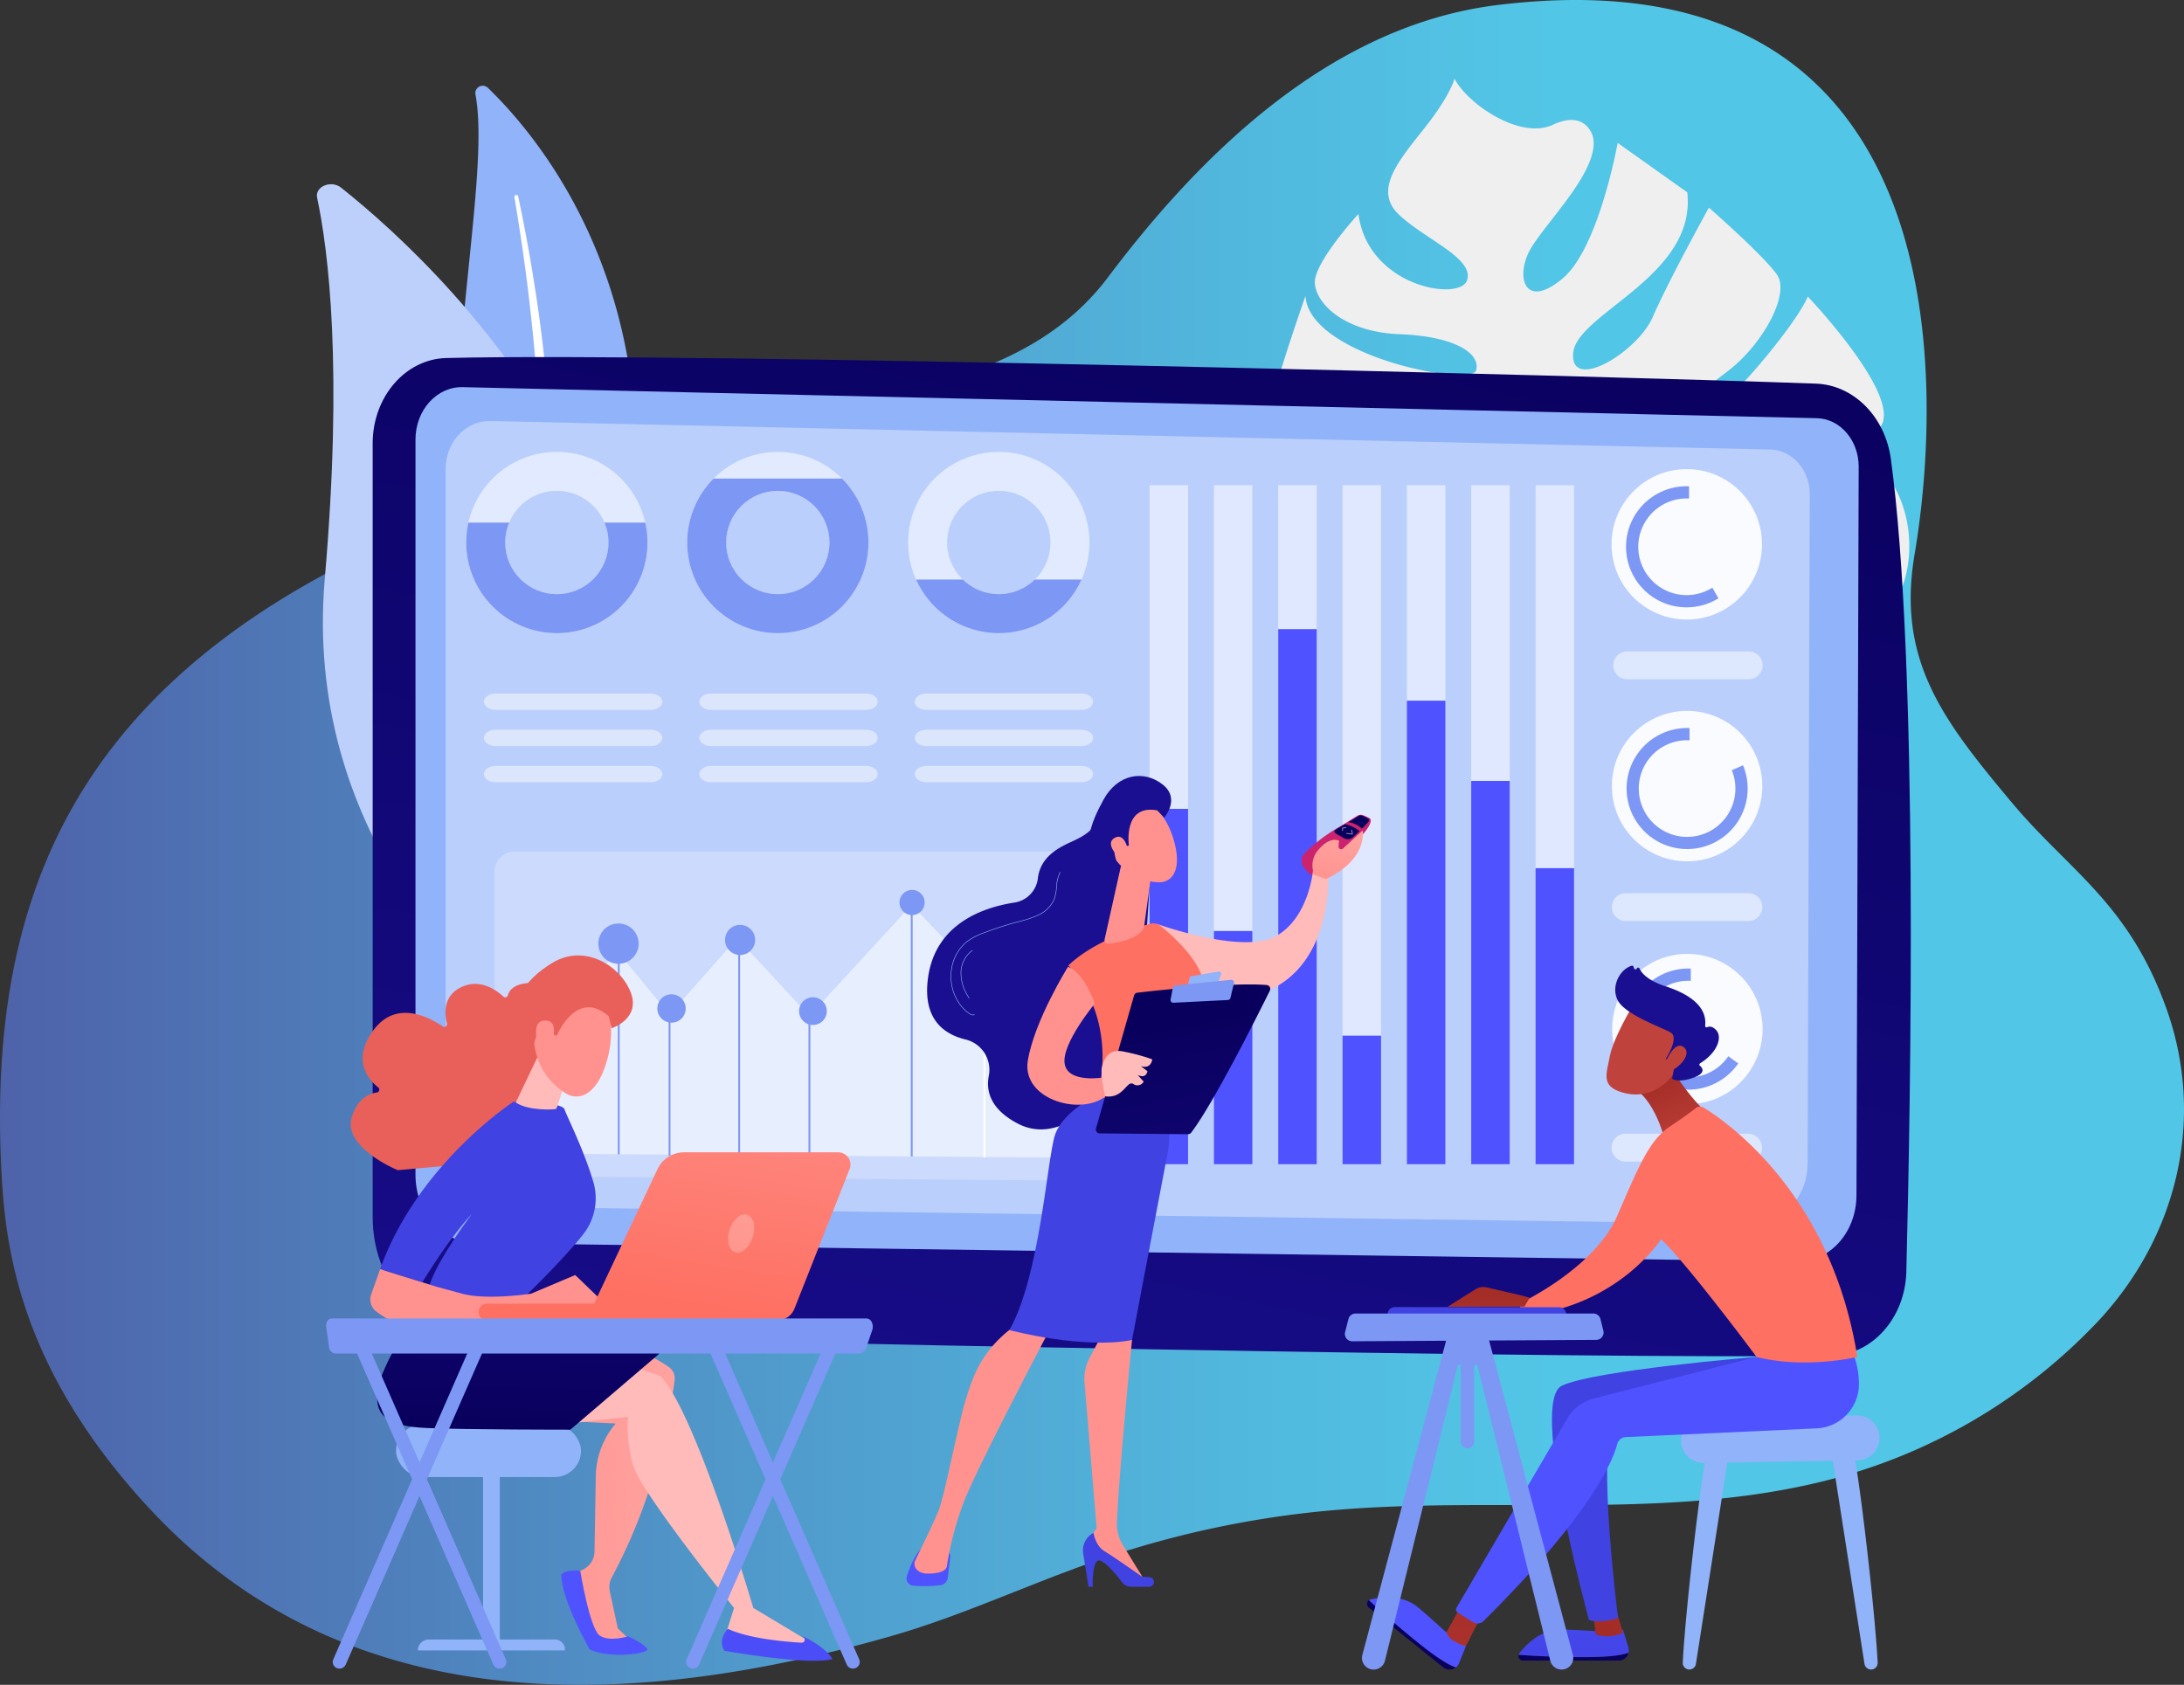 <svg xmlns="http://www.w3.org/2000/svg" xmlns:xlink="http://www.w3.org/1999/xlink" width="689.204" height="531.742" viewBox="0 0 689.204 531.742">
  <rect x="0" y="0" width="689.204" height="531.742" fill="#333333" stroke="none"/>
  <defs>
    <linearGradient id="linear-gradient" y1="0.5" x2="1" y2="0.5" gradientUnits="objectBoundingBox">
      <stop offset="0" stop-color="#4e62aa"/>
      <stop offset="0.006" stop-color="#4e63aa"/>
      <stop offset="0.331" stop-color="#5098ca"/>
      <stop offset="0.574" stop-color="#51b9de"/>
      <stop offset="0.707" stop-color="#52c6e6"/>
    </linearGradient>
    <linearGradient id="linear-gradient-2" x1="0.698" y1="-0.129" x2="0.24" y2="1.314" gradientUnits="objectBoundingBox">
      <stop offset="0" stop-color="#09005d"/>
      <stop offset="1" stop-color="#1a0f91"/>
    </linearGradient>
    <linearGradient id="linear-gradient-3" x1="27.931" y1="-3.606" x2="20.368" y2="-2.474" gradientUnits="objectBoundingBox">
      <stop offset="0" stop-color="#4042e2"/>
      <stop offset="1" stop-color="#4f52ff"/>
    </linearGradient>
    <linearGradient id="linear-gradient-4" x1="28.11" y1="-5.796" x2="20.547" y2="-4.072" xlink:href="#linear-gradient-3"/>
    <linearGradient id="linear-gradient-5" x1="25.674" y1="-2.002" x2="18.111" y2="-1.251" xlink:href="#linear-gradient-3"/>
    <linearGradient id="linear-gradient-6" x1="27.607" y1="-10.716" x2="20.044" y2="-7.587" xlink:href="#linear-gradient-3"/>
    <linearGradient id="linear-gradient-7" x1="24.966" y1="-2.307" x2="17.403" y2="-1.439" xlink:href="#linear-gradient-3"/>
    <linearGradient id="linear-gradient-8" x1="24.887" y1="-2.884" x2="17.324" y2="-1.835" xlink:href="#linear-gradient-3"/>
    <linearGradient id="linear-gradient-9" x1="24.851" y1="-3.875" x2="17.287" y2="-2.516" xlink:href="#linear-gradient-3"/>
    <clipPath id="clip-path">
      <path id="Path_2141" data-name="Path 2141" d="M743.871,1111.943a28.606,28.606,0,1,0,28.606,28.606A28.606,28.606,0,0,0,743.871,1111.943Zm0,44.9a16.3,16.3,0,1,1,16.3-16.3A16.3,16.3,0,0,1,743.871,1156.846Z" transform="translate(-715.265 -1111.943)" fill="#fff" opacity="0.57"/>
    </clipPath>
    <clipPath id="clip-path-2">
      <path id="Path_2143" data-name="Path 2143" d="M1132.74,1111.943a28.606,28.606,0,1,0,28.606,28.606A28.605,28.605,0,0,0,1132.74,1111.943Zm0,44.9a16.3,16.3,0,1,1,16.3-16.3A16.3,16.3,0,0,1,1132.74,1156.846Z" transform="translate(-1104.134 -1111.943)" fill="#fff" opacity="0.57"/>
    </clipPath>
    <clipPath id="clip-path-3">
      <path id="Path_2145" data-name="Path 2145" d="M1521.609,1111.943a28.606,28.606,0,1,0,28.606,28.606A28.606,28.606,0,0,0,1521.609,1111.943Zm0,44.9a16.3,16.3,0,1,1,16.3-16.3A16.3,16.3,0,0,1,1521.609,1156.846Z" transform="translate(-1493.003 -1111.943)" fill="#fff" opacity="0.57"/>
    </clipPath>
    <linearGradient id="linear-gradient-10" x1="0.918" y1="-0.764" x2="-1.18" y2="5.578" gradientUnits="objectBoundingBox">
      <stop offset="0" stop-color="#cb236d"/>
      <stop offset="1" stop-color="#4c246d"/>
    </linearGradient>
    <linearGradient id="linear-gradient-11" x1="-52.119" y1="1.742" x2="-52.385" y2="2.343" xlink:href="#linear-gradient-10"/>
    <linearGradient id="linear-gradient-12" x1="-201.872" y1="11.587" x2="-202.689" y2="9.93" xlink:href="#linear-gradient-10"/>
    <linearGradient id="linear-gradient-13" x1="-281928.906" y1="153298.953" x2="-281929.094" y2="153306.844" gradientUnits="objectBoundingBox">
      <stop offset="0.004" stop-color="#e38ddd"/>
      <stop offset="1" stop-color="#9571f6"/>
    </linearGradient>
    <linearGradient id="linear-gradient-14" x1="-177.349" y1="7.302" x2="-177.621" y2="8.176" xlink:href="#linear-gradient-2"/>
    <linearGradient id="linear-gradient-15" x1="-201.689" y1="8.404" x2="-201.891" y2="9.053" xlink:href="#linear-gradient-2"/>
    <linearGradient id="linear-gradient-16" x1="-185.471" y1="7.689" x2="-185.704" y2="8.435" xlink:href="#linear-gradient-2"/>
    <linearGradient id="linear-gradient-17" x1="-5.143" y1="-0.153" x2="-5.331" y2="0.692" gradientUnits="objectBoundingBox">
      <stop offset="0" stop-color="#febbba"/>
      <stop offset="1" stop-color="#ff928e"/>
    </linearGradient>
    <linearGradient id="linear-gradient-18" x1="5.467" y1="-0.195" x2="4.693" y2="2.435" xlink:href="#linear-gradient-17"/>
    <linearGradient id="linear-gradient-19" x1="-2.879" y1="-0.054" x2="-2.016" y2="0.82" xlink:href="#linear-gradient-2"/>
    <linearGradient id="linear-gradient-20" x1="-8.775" y1="-0.347" x2="-9.31" y2="-3.199" gradientUnits="objectBoundingBox">
      <stop offset="0" stop-color="#4f52ff"/>
      <stop offset="1" stop-color="#4042e2"/>
    </linearGradient>
    <linearGradient id="linear-gradient-21" x1="-49.998" y1="1.602" x2="-48.963" y2="-1.187" xlink:href="#linear-gradient-17"/>
    <linearGradient id="linear-gradient-22" x1="-10.575" y1="0.21" x2="-10.103" y2="2.138" xlink:href="#linear-gradient-20"/>
    <linearGradient id="linear-gradient-23" x1="-20.21" y1="1.698" x2="-19.747" y2="-1.193" xlink:href="#linear-gradient-17"/>
    <linearGradient id="linear-gradient-24" x1="-9.131" y1="-28.073" x2="-9.696" y2="-26.856" gradientUnits="objectBoundingBox">
      <stop offset="0" stop-color="#ff928e"/>
      <stop offset="1" stop-color="#fe7062"/>
    </linearGradient>
    <linearGradient id="linear-gradient-25" x1="4.941" y1="-2.279" x2="3.527" y2="-1.369" xlink:href="#linear-gradient-20"/>
    <linearGradient id="linear-gradient-26" x1="-66.054" y1="1.857" x2="-65.799" y2="0.807" xlink:href="#linear-gradient-17"/>
    <linearGradient id="linear-gradient-27" x1="-46.82" y1="-2.806" x2="-45.287" y2="-5.06" xlink:href="#linear-gradient-17"/>
    <linearGradient id="linear-gradient-28" x1="-9.643" y1="-0.02" x2="-7.171" y2="3.003" xlink:href="#linear-gradient-2"/>
    <linearGradient id="linear-gradient-29" x1="-176.021" y1="-9.691" x2="-170.229" y2="-16.832" xlink:href="#linear-gradient-17"/>
    <linearGradient id="linear-gradient-30" x1="-8.372" y1="0.5" x2="-7.372" y2="0.5" xlink:href="#linear-gradient-17"/>
    <linearGradient id="linear-gradient-31" x1="1.867" y1="-0.062" x2="2.38" y2="2.428" xlink:href="#linear-gradient-2"/>
    <linearGradient id="linear-gradient-32" x1="5.098" y1="0.5" x2="6.098" y2="0.5" xlink:href="#linear-gradient-17"/>
    <linearGradient id="linear-gradient-33" x1="-31.288" y1="-497.624" x2="-30.603" y2="-536.607" xlink:href="#linear-gradient-2"/>
    <linearGradient id="linear-gradient-34" x1="-39.723" y1="-6.693" x2="-39.996" y2="0.843" xlink:href="#linear-gradient-20"/>
    <linearGradient id="linear-gradient-35" x1="-0.076" y1="0.929" x2="9.617" y2="-5.995" gradientUnits="objectBoundingBox">
      <stop offset="0" stop-color="#a22b25"/>
      <stop offset="1" stop-color="#c0423c"/>
    </linearGradient>
    <linearGradient id="linear-gradient-36" x1="-35.375" y1="-55.571" x2="-34.527" y2="-60.024" xlink:href="#linear-gradient-2"/>
    <linearGradient id="linear-gradient-37" x1="-42.044" y1="-1.867" x2="-42.354" y2="1.1" xlink:href="#linear-gradient-20"/>
    <linearGradient id="linear-gradient-38" x1="3.018" y1="1.939" x2="2.422" y2="1.596" xlink:href="#linear-gradient-20"/>
    <linearGradient id="linear-gradient-39" x1="0.315" y1="-1.265" x2="1.106" y2="6.067" xlink:href="#linear-gradient-35"/>
    <linearGradient id="linear-gradient-40" x1="-10.958" y1="0.435" x2="-11.6" y2="1.53" xlink:href="#linear-gradient-20"/>
    <linearGradient id="linear-gradient-41" x1="0.349" y1="0.157" x2="0.783" y2="1.217" xlink:href="#linear-gradient-35"/>
    <linearGradient id="linear-gradient-42" x1="-7.073" y1="-23.256" x2="-7.299" y2="-22.387" xlink:href="#linear-gradient-24"/>
    <linearGradient id="linear-gradient-43" x1="10.546" y1="-16.642" x2="7.727" y2="-11.833" xlink:href="#linear-gradient-24"/>
    <linearGradient id="linear-gradient-44" x1="0.559" y1="-0.637" x2="0.155" y2="8.98" xlink:href="#linear-gradient-35"/>
    <linearGradient id="linear-gradient-45" x1="-26.77" y1="-41.141" x2="-27.415" y2="-39.358" xlink:href="#linear-gradient-35"/>
    <linearGradient id="linear-gradient-46" x1="-33.934" y1="-1.637" x2="-33.165" y2="-0.744" xlink:href="#linear-gradient-2"/>
    <linearGradient id="linear-gradient-47" x1="-114.148" y1="-144.991" x2="-116.802" y2="-138.791" xlink:href="#linear-gradient-35"/>
    <linearGradient id="linear-gradient-48" x1="67.704" y1="-882.961" x2="66.475" y2="-868.629" xlink:href="#linear-gradient-20"/>
    <linearGradient id="linear-gradient-49" x1="3.5" y1="0.082" x2="-0.552" y2="0.661" xlink:href="#linear-gradient-17"/>
    <linearGradient id="linear-gradient-50" x1="-30.753" y1="0.006" x2="-30.957" y2="3.202" xlink:href="#linear-gradient-20"/>
    <linearGradient id="linear-gradient-51" x1="0.868" y1="0.219" x2="1.567" y2="-0.412" xlink:href="#linear-gradient-17"/>
    <linearGradient id="linear-gradient-52" x1="0.479" y1="0.995" x2="0.637" y2="-2.479" xlink:href="#linear-gradient-2"/>
    <linearGradient id="linear-gradient-53" x1="-26.947" y1="-2.158" x2="-27.106" y2="6.275" xlink:href="#linear-gradient-20"/>
    <linearGradient id="linear-gradient-54" x1="-10.783" y1="0.352" x2="-9.629" y2="1.517" gradientUnits="objectBoundingBox">
      <stop offset="0" stop-color="#e1473d"/>
      <stop offset="1" stop-color="#e9605a"/>
    </linearGradient>
    <linearGradient id="linear-gradient-55" x1="-1.493" y1="-28.68" x2="-1.848" y2="-27.574" xlink:href="#linear-gradient-20"/>
    <linearGradient id="linear-gradient-56" x1="-46.294" y1="1.885" x2="-46.524" y2="0.326" xlink:href="#linear-gradient-17"/>
    <linearGradient id="linear-gradient-57" x1="-36.382" y1="-11.402" x2="-34.949" y2="-10.668" xlink:href="#linear-gradient-17"/>
    <linearGradient id="linear-gradient-58" x1="-21.747" y1="0.056" x2="-19.691" y2="2.414" xlink:href="#linear-gradient-54"/>
    <linearGradient id="linear-gradient-59" x1="-157.35" y1="-37.44" x2="-151.16" y2="-35.091" xlink:href="#linear-gradient-17"/>
    <linearGradient id="linear-gradient-60" x1="-9.776" y1="0.5" x2="-8.776" y2="0.5" xlink:href="#linear-gradient-17"/>
    <linearGradient id="linear-gradient-61" x1="-2.945" y1="-314.736" x2="-3.477" y2="-298.051" xlink:href="#linear-gradient-24"/>
    <linearGradient id="linear-gradient-62" x1="0.816" y1="-0.752" x2="0.41" y2="0.914" xlink:href="#linear-gradient-24"/>
  </defs>
  <g id="Group_1564" data-name="Group 1564" transform="translate(-538 -361)">
    <path id="Path_1854" data-name="Path 1854" d="M1258.157,542.054c-11.925-33.246-30.7-43.363-48.564-64.688-21.814-26.045-36.528-44.978-30.864-78.478,9.255-54.741,13.217-191.264-131.7-173.418-51.943,6.4-92.989,46.2-122.851,85.935-25.409,33.81-71.115,36.791-107.9,44.673-45.2,9.685-91.247,24.315-133.068,45.749C597.072,445.973,571.347,509.437,574.86,590.635c1.061,24.531,4.533,63.173,45.973,108.388,55.933,61.029,137.21,69.2,235.035,41.174,22.393-6.416,43.559-16.478,65.586-24.053a309.5,309.5,0,0,1,70.782-15.369c56.185-5.432,114.426,4.393,168.323-12.382a177.6,177.6,0,0,0,75.284-46.69C1261.587,614.739,1270.744,577.145,1258.157,542.054Z" transform="translate(-36.55 137.126)" fill="url(#linear-gradient)"/>
    <g id="Group_1672" data-name="Group 1672" transform="translate(185.503 -69.186)">
      <g id="Group_1624" data-name="Group 1624" transform="translate(750.189 455)">
        <path id="Path_2132" data-name="Path 2132" d="M2211.373,541.609c1.045-12.542,39-24.189,36-50.73l-21.965-15.586s-5.915,33.141-17.341,42.752-14.69.522-10.944-7.766,23.069-26.071,20.472-36.988c0,0-2.121-8.631-12.582-3.743s-27.061-6.685-31.1-14.548c0,0-1.161,5.058-9.176,15.255s-16.812,19.888-8.2,27.823,23.48,13.589,21.38,20.489-31.308,2.256-34.315-20.854c0,0-13.984,15.247-13.752,21.7s9.143,15.577,26.843,16.251,25.606,6.284,24.031,11.459-52.6-4.467-53.844-23.525c0,0-12.792,36.369-11.919,41.184s22.749,10.549,37.169,8.9,26.263,6.751,27.895,12.1-15.229-2.416-24.109-1.726-43.3-11.849-43.3-11.849,3.459,3.853.971,16.77.963,35.642,9.183,35.881,47.276-6.306,59.5-3.927,21.527,6.885,14.9,9.874-22.45.151-34.391,1.466-42.211,8.5-47.4,2.022c0,0,2.371,35.243,33.655,46.255,0,0,17.124-4.629,28.583-16.774s16.814-16.735,22.125-14.365-2.684,10.68-10.019,18.061-24.043,24.89-31.9,24.206c0,0,48.055,13.823,62.944-16.863,13.963-28.778,11.777-33.35,11.451-33.807,1.333,1.613,42.056,50.047,77.677-11.32,0,0-12.044,11.729-22.576,7.752s-30,.387-28.171-7.405,40.049,6.744,51.247-6.285,9.1-39.179-6.565-49.849a32.4,32.4,0,0,1-19.933,21.258c-16.291,5.919-39.858,9.473-32.148-1.837s52.632-18.843,57.171-29.478-23.517-40.069-23.517-40.069-1.966,5.726-15.148,21.347-31.39,30.667-32.389,25.065,11.579-14.586,22.518-23.041,19.5-24.23,15.306-30.263-21.49-21.168-21.49-21.168-12.893,23.347-17.7,34.483S2210.327,554.151,2211.373,541.609Zm26.043,74.383c-14.022,8.9-10.378-4.655-5.943-13.275C2234.84,596.173,2251.438,607.1,2237.416,615.991Zm-11.111-29.527c-9.142,6.1-14.247,3.583-12.135-2.146C2219.023,571.154,2235.447,580.366,2226.305,586.464Zm-15.374-29.787c-4.744,3.626-7.5,3.77-8.138-2.978S2215.675,553.051,2210.931,556.677Z" transform="translate(-2112.614 -455)" fill="#efefef"/>
      </g>
      <g id="Group_1625" data-name="Group 1625" transform="translate(495.563 457.241)">
        <path id="Path_2133" data-name="Path 2133" d="M699.63,470.249a2.334,2.334,0,0,1,3.921-2.087c16.522,15.956,56.091,63.6,44.918,145.733-14.018,103.052,6.959,141.02,33.4,164.369,0,0-36.608-11.318-59.2-49.862C667.2,633.768,707.074,509.771,699.63,470.249Z" transform="translate(-692.658 -467.499)" fill="#91b3fa"/>
        <path id="Path_2134" data-name="Path 2134" d="M800.039,660.4c1.934,11.521,3.64,23.074,4.921,34.673q2.012,17.385,2.957,34.855c.581,11.641.944,23.291.811,34.94-.08,11.648-.661,23.28-1.285,34.957-.558,11.673-1.187,23.43-.614,35.286a118.514,118.514,0,0,0,6.651,35.026c1.027,2.8,2.109,5.594,3.345,8.3,1.186,2.726,2.494,5.4,3.848,8.049a122.878,122.878,0,0,0,33.938,40.954,2.258,2.258,0,0,0,2.851-3.5l-.007-.005c-2.211-1.85-4.4-3.724-6.495-5.688-1.064-.965-2.083-1.976-3.12-2.967-1-1.029-2.038-2.02-3-3.079a119.075,119.075,0,0,1-10.86-13.3,130.511,130.511,0,0,1-15.82-30.432,113.717,113.717,0,0,1-4.5-16.526,128.936,128.936,0,0,1-2.046-17.08c-.644-11.509-.118-23.151.356-34.828.459-11.68.84-23.42.738-35.157q-.053-8.8-.422-17.6c-.106-2.931-.269-5.86-.426-8.788q-.278-4.39-.613-8.776-1.386-17.538-3.851-34.952c-1.7-11.594-3.712-23.138-6.162-34.586a.606.606,0,0,0-1.19.227Z" transform="translate(-780.777 -625.226)" fill="#fff" style="mix-blend-mode: soft-light;isolation: isolate"/>
      </g>
      <g id="Group_1627" data-name="Group 1627" transform="translate(452.497 488.331)">
        <g id="Group_1626" data-name="Group 1626" transform="translate(0 0)">
          <path id="Path_2135" data-name="Path 2135" d="M533.688,908.158c-1.816,3.868-7.923,4.888-11.655,1.977-20.591-16.061-73.878-65.685-67.039-144.8,5.776-66.806,1.111-103.6-2.424-120.213-.747-3.512,4.419-5.672,7.569-3.167C494.9,669.6,599.483,767.995,533.688,908.158Z" transform="translate(-452.497 -640.875)" fill="#bdd0fb"/>
          <path id="Path_2136" data-name="Path 2136" d="M655.151,1250.866a2.123,2.123,0,0,1-.344.138,2.2,2.2,0,0,1-2.591-.955c-.461-.955-46.026-96.556-43.149-189.824a1.83,1.83,0,0,1,2.046-1.553,1.855,1.855,0,0,1,1.946,1.7c-2.857,92.589,42.411,187.59,42.868,188.538A1.462,1.462,0,0,1,655.151,1250.866Z" transform="translate(-580.883 -983.75)" fill="#fff" style="mix-blend-mode: soft-light;isolation: isolate"/>
        </g>
      </g>
      <g id="Group_1650" data-name="Group 1650" transform="translate(470.102 542.876)">
        <g id="Group_1628" data-name="Group 1628" transform="translate(0 0)">
          <path id="Path_2137" data-name="Path 2137" d="M550.675,972.288V1216.55c0,20.094,14.113,36.526,31.817,37.044,78.632,2.3,353.648,7.879,428.5,6.627,12.865-.215,23.287-11.9,23.658-26.489,1.443-56.745,3.788-193.2-4.887-256.549-1.827-13.341-11.752-23.317-23.645-23.748-65.884-2.391-357.419-9.985-432.236-8.078C560.978,945.685,550.675,957.644,550.675,972.288Z" transform="translate(-550.675 -945.052)" fill="url(#linear-gradient-2)"/>
          <path id="Path_2138" data-name="Path 2138" d="M626.006,1014.531V1246.6c0,11.732,8.3,21.291,18.639,21.467l417.4,5.851c10.25.174,18.653-9.183,18.691-20.814l.7-229.993c.027-8.317-5.812-15.131-13.14-15.333l-427.341-9.8C632.758,997.753,626.006,1005.229,626.006,1014.531Z" transform="translate(-612.498 -988.484)" fill="#91b3fa"/>
          <path id="Path_2139" data-name="Path 2139" d="M678.988,1072.781v213.089c0,10.773,7.846,19.55,17.618,19.711l394.543,5.373c9.689.16,17.631-8.432,17.667-19.112l.66-211.186c.026-7.636-5.494-13.894-12.42-14.079l-403.939-8.995C685.37,1057.375,678.988,1064.24,678.988,1072.781Z" transform="translate(-655.979 -1037.4)" fill="#fff" opacity="0.37"/>
        </g>
        <g id="Group_1630" data-name="Group 1630" transform="translate(245.16 40.434)">
          <g id="Group_1629" data-name="Group 1629" opacity="0.53">
            <rect id="Rectangle_87" data-name="Rectangle 87" width="12.15" height="214.303" fill="#fff"/>
            <rect id="Rectangle_88" data-name="Rectangle 88" width="12.15" height="214.303" transform="translate(20.301)" fill="#fff"/>
            <rect id="Rectangle_89" data-name="Rectangle 89" width="12.15" height="214.303" transform="translate(40.603)" fill="#fff"/>
            <rect id="Rectangle_90" data-name="Rectangle 90" width="12.15" height="214.303" transform="translate(60.904)" fill="#fff"/>
            <rect id="Rectangle_91" data-name="Rectangle 91" width="12.15" height="214.303" transform="translate(81.206)" fill="#fff"/>
            <rect id="Rectangle_92" data-name="Rectangle 92" width="12.15" height="214.303" transform="translate(101.507)" fill="#fff"/>
            <rect id="Rectangle_93" data-name="Rectangle 93" width="12.15" height="214.303" transform="translate(121.809)" fill="#fff"/>
          </g>
          <rect id="Rectangle_94" data-name="Rectangle 94" width="12.15" height="112.153" transform="translate(0 102.15)" fill="url(#linear-gradient-3)"/>
          <rect id="Rectangle_95" data-name="Rectangle 95" width="12.15" height="73.608" transform="translate(20.301 140.695)" fill="url(#linear-gradient-4)"/>
          <rect id="Rectangle_96" data-name="Rectangle 96" width="12.15" height="168.87" transform="translate(40.603 45.433)" fill="url(#linear-gradient-5)"/>
          <rect id="Rectangle_97" data-name="Rectangle 97" width="12.15" height="40.569" transform="translate(60.904 173.734)" fill="url(#linear-gradient-6)"/>
          <rect id="Rectangle_98" data-name="Rectangle 98" width="12.15" height="146.293" transform="translate(81.206 68.01)" fill="url(#linear-gradient-7)"/>
          <rect id="Rectangle_99" data-name="Rectangle 99" width="12.15" height="120.964" transform="translate(101.507 93.34)" fill="url(#linear-gradient-8)"/>
          <rect id="Rectangle_100" data-name="Rectangle 100" width="12.15" height="93.431" transform="translate(121.809 120.872)" fill="url(#linear-gradient-9)"/>
        </g>
        <g id="Group_1640" data-name="Group 1640" transform="translate(29.514 29.927)">
          <g id="Group_1633" data-name="Group 1633">
            <g id="Group_1632" data-name="Group 1632">
              <path id="Path_2140" data-name="Path 2140" d="M743.871,1111.943a28.606,28.606,0,1,0,28.606,28.606A28.606,28.606,0,0,0,743.871,1111.943Zm0,44.9a16.3,16.3,0,1,1,16.3-16.3A16.3,16.3,0,0,1,743.871,1156.846Z" transform="translate(-715.265 -1111.943)" fill="#fff" opacity="0.57"/>
              <g id="Group_1631" data-name="Group 1631" clip-path="url(#clip-path)">
                <rect id="Rectangle_101" data-name="Rectangle 101" width="84.973" height="35.96" transform="translate(-11.342 22.315)" fill="#7d97f4"/>
              </g>
            </g>
          </g>
          <g id="Group_1636" data-name="Group 1636" transform="translate(69.732)">
            <g id="Group_1635" data-name="Group 1635">
              <path id="Path_2142" data-name="Path 2142" d="M1132.74,1111.943a28.606,28.606,0,1,0,28.606,28.606A28.605,28.605,0,0,0,1132.74,1111.943Zm0,44.9a16.3,16.3,0,1,1,16.3-16.3A16.3,16.3,0,0,1,1132.74,1156.846Z" transform="translate(-1104.134 -1111.943)" fill="#fff" opacity="0.57"/>
              <g id="Group_1634" data-name="Group 1634" clip-path="url(#clip-path-2)">
                <rect id="Rectangle_102" data-name="Rectangle 102" width="84.973" height="49.859" transform="translate(-11.342 8.415)" fill="#7d97f4"/>
              </g>
            </g>
          </g>
          <g id="Group_1639" data-name="Group 1639" transform="translate(139.464)">
            <g id="Group_1638" data-name="Group 1638">
              <path id="Path_2144" data-name="Path 2144" d="M1521.609,1111.943a28.606,28.606,0,1,0,28.606,28.606A28.606,28.606,0,0,0,1521.609,1111.943Zm0,44.9a16.3,16.3,0,1,1,16.3-16.3A16.3,16.3,0,0,1,1521.609,1156.846Z" transform="translate(-1493.003 -1111.943)" fill="#fff" opacity="0.57"/>
              <g id="Group_1637" data-name="Group 1637" clip-path="url(#clip-path-3)">
                <rect id="Rectangle_103" data-name="Rectangle 103" width="84.972" height="17.98" transform="translate(-11.342 40.295)" fill="#7d97f4"/>
              </g>
            </g>
          </g>
        </g>
        <g id="Group_1641" data-name="Group 1641" transform="translate(38.454 156.036)">
          <path id="Path_2146" data-name="Path 2146" d="M946.44,1919.049l-175.079-1.315a6.288,6.288,0,0,1-6.24-6.287v-89.953a6.287,6.287,0,0,1,6.287-6.287H946.487a6.287,6.287,0,0,1,6.287,6.287v91.268A6.288,6.288,0,0,1,946.44,1919.049Z" transform="translate(-765.12 -1815.206)" fill="#fff" opacity="0.24"/>
          <path id="Path_2147" data-name="Path 2147" d="M949.313,1932.756l-22.514-23.8-32.281,35.111-22.778-24.578-21.363,24.149L834,1923.733l-32.285,33.613v24.307a5.848,5.848,0,0,0,5.8,5.848l162.836,1.223a5.848,5.848,0,0,0,5.892-5.847v-66.125Z" transform="translate(-795.149 -1892.143)" fill="#fff" opacity="0.54"/>
          <rect id="Rectangle_104" data-name="Rectangle 104" width="0.592" height="56.629" transform="translate(154.301 39.952)" fill="#fff"/>
          <rect id="Rectangle_105" data-name="Rectangle 105" width="0.592" height="79.442" transform="translate(131.354 16.811)" fill="#7d97f4"/>
          <rect id="Rectangle_106" data-name="Rectangle 106" width="0.592" height="44.518" transform="translate(99.073 51.493)" fill="#7d97f4"/>
          <rect id="Rectangle_107" data-name="Rectangle 107" width="0.592" height="67.797" transform="translate(76.9 28.214)" fill="#7d97f4"/>
          <rect id="Rectangle_108" data-name="Rectangle 108" width="0.592" height="45.24" transform="translate(54.932 50.771)" fill="#7d97f4"/>
          <rect id="Rectangle_109" data-name="Rectangle 109" width="0.592" height="65.675" transform="translate(38.898 29.903)" fill="#7d97f4"/>
          <path id="Path_2148" data-name="Path 2148" d="M960.53,1948.347a6.354,6.354,0,1,1-6.354-6.354A6.354,6.354,0,0,1,960.53,1948.347Z" transform="translate(-915.06 -1919.257)" fill="#7d97f4"/>
          <path id="Path_2149" data-name="Path 2149" d="M1060.572,2071.081a4.475,4.475,0,1,1-4.475-4.475A4.475,4.475,0,0,1,1060.572,2071.081Z" transform="translate(-1000.247 -2021.525)" fill="#7d97f4"/>
          <path id="Path_2150" data-name="Path 2150" d="M1180.3,1949.184a4.744,4.744,0,1,1-4.743-4.743A4.743,4.743,0,0,1,1180.3,1949.184Z" transform="translate(-1098.066 -1921.266)" fill="#7d97f4"/>
          <path id="Path_2151" data-name="Path 2151" d="M1309.829,2076.166a4.37,4.37,0,1,1-4.37-4.37A4.37,4.37,0,0,1,1309.829,2076.166Z" transform="translate(-1204.979 -2025.784)" fill="#7d97f4"/>
          <path id="Path_2152" data-name="Path 2152" d="M1485.727,1886.867a3.965,3.965,0,1,1-3.965-3.965A3.965,3.965,0,0,1,1485.727,1886.867Z" transform="translate(-1349.999 -1870.763)" fill="#7d97f4"/>
          <circle id="Ellipse_20" data-name="Ellipse 20" cx="4.071" cy="4.071" r="4.071" transform="translate(151.016 42.861) rotate(-85.269)" fill="url(#linear-gradient-10)"/>
        </g>
        <g id="Group_1645" data-name="Group 1645" transform="translate(35.091 106.194)">
          <g id="Group_1642" data-name="Group 1642" opacity="0.48">
            <path id="Path_2153" data-name="Path 2153" d="M798.969,1664.647h-48.9c-2.046,0-3.7,1.155-3.7,2.58s1.658,2.58,3.7,2.58h48.9c2.046,0,3.7-1.155,3.7-2.58S801.015,1664.647,798.969,1664.647Z" transform="translate(-746.363 -1641.803)" fill="#fff"/>
            <path id="Path_2154" data-name="Path 2154" d="M798.969,1600.951h-48.9c-2.046,0-3.7,1.155-3.7,2.579s1.658,2.58,3.7,2.58h48.9c2.046,0,3.7-1.155,3.7-2.58S801.015,1600.951,798.969,1600.951Z" transform="translate(-746.363 -1589.529)" fill="#fff"/>
            <path id="Path_2155" data-name="Path 2155" d="M798.969,1537.256h-48.9c-2.046,0-3.7,1.155-3.7,2.58s1.658,2.58,3.7,2.58h48.9c2.046,0,3.7-1.155,3.7-2.58S801.015,1537.256,798.969,1537.256Z" transform="translate(-746.363 -1537.256)" fill="#fff"/>
          </g>
          <g id="Group_1643" data-name="Group 1643" transform="translate(67.978)" opacity="0.48">
            <path id="Path_2156" data-name="Path 2156" d="M1178.054,1664.647h-48.9c-2.046,0-3.7,1.155-3.7,2.58s1.658,2.58,3.7,2.58h48.9c2.046,0,3.7-1.155,3.7-2.58S1180.1,1664.647,1178.054,1664.647Z" transform="translate(-1125.448 -1641.803)" fill="#fff"/>
            <path id="Path_2157" data-name="Path 2157" d="M1178.054,1600.951h-48.9c-2.046,0-3.7,1.155-3.7,2.579s1.658,2.58,3.7,2.58h48.9c2.046,0,3.7-1.155,3.7-2.58S1180.1,1600.951,1178.054,1600.951Z" transform="translate(-1125.448 -1589.529)" fill="#fff"/>
            <path id="Path_2158" data-name="Path 2158" d="M1178.054,1537.256h-48.9c-2.046,0-3.7,1.155-3.7,2.58s1.658,2.58,3.7,2.58h48.9c2.046,0,3.7-1.155,3.7-2.58S1180.1,1537.256,1178.054,1537.256Z" transform="translate(-1125.448 -1537.256)" fill="#fff"/>
          </g>
          <g id="Group_1644" data-name="Group 1644" transform="translate(135.955)" opacity="0.48">
            <path id="Path_2159" data-name="Path 2159" d="M1557.138,1664.647h-48.9c-2.046,0-3.7,1.155-3.7,2.58s1.658,2.58,3.7,2.58h48.9c2.046,0,3.7-1.155,3.7-2.58S1559.184,1664.647,1557.138,1664.647Z" transform="translate(-1504.532 -1641.803)" fill="#fff"/>
            <path id="Path_2160" data-name="Path 2160" d="M1557.138,1600.951h-48.9c-2.046,0-3.7,1.155-3.7,2.579s1.658,2.58,3.7,2.58h48.9c2.046,0,3.7-1.155,3.7-2.58S1559.184,1600.951,1557.138,1600.951Z" transform="translate(-1504.532 -1589.529)" fill="#fff"/>
            <path id="Path_2161" data-name="Path 2161" d="M1557.138,1537.256h-48.9c-2.046,0-3.7,1.155-3.7,2.58s1.658,2.58,3.7,2.58h48.9c2.046,0,3.7-1.155,3.7-2.58S1559.184,1537.256,1557.138,1537.256Z" transform="translate(-1504.532 -1537.256)" fill="#fff"/>
          </g>
        </g>
        <g id="Group_1649" data-name="Group 1649" transform="translate(381.217 35.363)">
          <g id="Group_1646" data-name="Group 1646" transform="translate(0 66.467)">
            <circle id="Ellipse_21" data-name="Ellipse 21" cx="23.739" cy="23.739" r="23.739" transform="translate(0 33.573) rotate(-45)" fill="#fff" opacity="0.91"/>
            <path id="Path_2162" data-name="Path 2162" d="M2790.439,1611.215a15.249,15.249,0,1,1-14.105-9.454c.258,0,.514.007.769.02v-3.865c-.255-.01-.511-.017-.769-.017a19.1,19.1,0,1,0,17.652,11.776Z" transform="translate(-2742.761 -1582.659)" fill="#7d97f4"/>
            <path id="Path_2163" data-name="Path 2163" d="M2775.439,1888.6h-38.686a4.4,4.4,0,1,0,0,8.793h38.686a4.4,4.4,0,0,0,0-8.793Z" transform="translate(-2722.354 -1821.234)" fill="#fff" opacity="0.5"/>
          </g>
          <g id="Group_1647" data-name="Group 1647" transform="translate(9.731)">
            <circle id="Ellipse_22" data-name="Ellipse 22" cx="23.739" cy="23.739" r="23.739" fill="#fff" opacity="0.91"/>
            <path id="Path_2164" data-name="Path 2164" d="M2783.583,1204.412a15.248,15.248,0,1,1-8.125-28.15q.387,0,.769.02v-3.865c-.255-.01-.511-.017-.769-.017a19.111,19.111,0,1,0,10.041,35.373Z" transform="translate(-2751.774 -1166.995)" fill="#7d97f4"/>
            <path id="Path_2165" data-name="Path 2165" d="M2776.008,1463.1h-38.686a4.4,4.4,0,0,0,0,8.793h38.686a4.4,4.4,0,0,0,0-8.793Z" transform="translate(-2732.552 -1405.57)" fill="#fff" opacity="0.5"/>
          </g>
          <g id="Group_1648" data-name="Group 1648" transform="translate(9.918 152.989)">
            <circle id="Ellipse_23" data-name="Ellipse 23" cx="23.739" cy="23.739" r="23.739" transform="translate(0)" fill="#fff" opacity="0.91"/>
            <path id="Path_2166" data-name="Path 2166" d="M2791.19,2048.912a15.249,15.249,0,1,1-12.61-23.822c.258,0,.514.007.769.02v-3.865c-.255-.01-.511-.017-.769-.017a19.111,19.111,0,1,0,15.741,29.95Z" transform="translate(-2754.522 -2016.6)" fill="#7d97f4"/>
            <path id="Path_2167" data-name="Path 2167" d="M2736.282,2320.726h38.685a4.4,4.4,0,0,0,0-8.793h-38.685a4.4,4.4,0,1,0,0,8.793Z" transform="translate(-2731.885 -2255.175)" fill="#fff" opacity="0.5"/>
          </g>
        </g>
      </g>
      <g id="Group_1655" data-name="Group 1655" transform="translate(638.56 675.083)">
        <g id="Group_1652" data-name="Group 1652" transform="translate(77.344 12.253)">
          <g id="Group_1651" data-name="Group 1651" transform="translate(47.311)">
            <path id="Path_2168" data-name="Path 2168" d="M2191.054,1770.491c2.718.2,5.118-2.6,9.283-7.583,2.959-3.542,3.8-5.638,4.517-6.395.641-.681,3.163-3.831,1.893-4.78,0,0-1.363-.677-1.986-.921a2.084,2.084,0,0,0-1.681.027c-.434.223-4.48,2.787-4.48,2.787a69.715,69.715,0,0,0-6.823,4.36c-2.181,1.742-5.434,4.321-6.188,5.727a3.427,3.427,0,0,0,.426,3.576,7.438,7.438,0,0,0,2.758,2.563A7.248,7.248,0,0,0,2191.054,1770.491Z" transform="translate(-2185.253 -1750.65)" fill="url(#linear-gradient-11)"/>
            <path id="Path_2169" data-name="Path 2169" d="M2260.331,1764.043a15.525,15.525,0,0,1,2.618.65l.028.013a9.412,9.412,0,0,1,2.173,1.394c.3-.3.614-.61.913-.918-2.824-2.511-4.372-1.948-4.372-1.948C2261.089,1763.586,2260.92,1763.694,2260.331,1764.043Z" transform="translate(-2246.868 -1760.932)" fill="url(#linear-gradient-12)"/>
            <path id="Path_2170" data-name="Path 2170" d="M2270.834,1760.669h0Z" transform="translate(-2255.488 -1758.872)" fill="url(#linear-gradient-13)"/>
            <path id="Path_2171" data-name="Path 2171" d="M2267.746,1753.754a7.688,7.688,0,0,1,4.266,2.045,16.525,16.525,0,0,0,2.178-2.358.711.711,0,0,0,.106-.376c-.006-.238-.3-.5-1.2-.94a8.628,8.628,0,0,0-1.207-.467.969.969,0,0,0-.7.029C2271.027,1751.757,2269.761,1752.566,2267.746,1753.754Z" transform="translate(-2252.954 -1751.435)" fill="url(#linear-gradient-14)"/>
            <path id="Path_2172" data-name="Path 2172" d="M2243.1,1769.8c.152.324.66.626,1.683,1.209l3.991-2.889a10.875,10.875,0,0,0-1.894-.729.982.982,0,0,0-.764.1c-1.425.842-2.677,1.575-2.677,1.575S2242.914,1769.4,2243.1,1769.8Z" transform="translate(-2232.697 -1764.359)" fill="url(#linear-gradient-15)"/>
            <path id="Path_2173" data-name="Path 2173" d="M2252.444,1774.149c.247.139,1.033.584,1.257.7a2.376,2.376,0,0,0,2.854-.191c.163-.143,1.109-.969,2.123-1.968a9.407,9.407,0,0,0-2.173-1.394l-.192-.087Z" transform="translate(-2240.395 -1767.522)" fill="url(#linear-gradient-16)"/>
            <path id="Path_2174" data-name="Path 2174" d="M2265.994,1778.385h-.015l-1.755-.18a.15.15,0,0,1,.031-.3l1.556.16-.183-1.021a.15.15,0,0,1,.3-.053l.219,1.218a.15.15,0,0,1-.148.177Z" transform="translate(-2249.953 -1772.166)" fill="#fff" opacity="0.5"/>
            <path id="Path_2175" data-name="Path 2175" d="M2256.615,1773.594h-.008a.15.15,0,0,1-.141-.158l.047-.826a.15.15,0,0,1,.134-.141l.993-.1a.147.147,0,0,1,.165.134.15.15,0,0,1-.134.165l-.865.09-.04.7A.15.15,0,0,1,2256.615,1773.594Z" transform="translate(-2243.695 -1768.47)" fill="#fff" opacity="0.5"/>
          </g>
          <path id="Path_2176" data-name="Path 2176" d="M1923.1,1865.489s24.384,8.829,35.826,4.646a11.781,11.781,0,0,0,1.458-.64c10.666-5.632,11.971-20.869,11.971-20.869l4.789.948s1.563,24.5-15.227,35.031c-8.262,5.181-20.969,6.979-40.494.8Z" transform="translate(-1921.419 -1831.057)" fill="url(#linear-gradient-17)"/>
          <path id="Path_2177" data-name="Path 2177" d="M2204.85,1792.129l-.243-1.328a7.293,7.293,0,0,1,1.643-6.437c3.819-4.616,6.614-2.918,6.614-2.918a10.306,10.306,0,0,0-.185,1.863.821.821,0,0,0,1.378.586l6.233-5.728s1.745,9.1-11.622,15.349Z" transform="translate(-2153.674 -1773.232)" fill="url(#linear-gradient-18)"/>
        </g>
        <path id="Path_2178" data-name="Path 2178" d="M1578.754,1765.862s1.016,2.033-5.6,5.21c-3.691,1.771-10.87,4.39-11.817,12.038a8.776,8.776,0,0,1-7.344,7.713c-9.8,1.5-24.89,6.588-27.305,23.594-1.844,12.98,4.774,17.9,11.719,19.606a9.837,9.837,0,0,1,7.459,11.362c-.99,4.939.486,10.649,9.043,15.164,19.175,10.118,38.325-23.971,38.325-23.971l3.924-59.521Z" transform="translate(-1519.869 -1750.881)" fill="url(#linear-gradient-19)"/>
        <path id="Path_2179" data-name="Path 2179" d="M1503.907,3046.155l-.786,6.464a2.67,2.67,0,0,1-2.342,2.336,41.337,41.337,0,0,1-8.65.135,2.287,2.287,0,0,1-1.92-2.966c.793-2.5,2.244-6.241,4.336-8.445h7.17A2.209,2.209,0,0,1,1503.907,3046.155Z" transform="translate(-1490.1 -2799.56)" fill="url(#linear-gradient-20)"/>
        <path id="Path_2180" data-name="Path 2180" d="M1816.951,2635.239l1.21,7.119s-4.053,41.051-4.774,57.472a12.865,12.865,0,0,0,1.9,7.313l7.047,11.444-17.91-10.569-.357-2.186L1807,2701.8l-3.84-45.988a14.106,14.106,0,0,1,1.606-7.8l3.7-6.959Z" transform="translate(-1746.985 -2464.361)" fill="url(#linear-gradient-21)"/>
        <path id="Path_2181" data-name="Path 2181" d="M1821.449,3031.511h-5.715a3.441,3.441,0,0,1-2.731-1.339c-1.782-2.315-5.473-6.832-7.239-6.95-2.376-.159-2.072,8.289-2.072,8.289h-1.332l-1.687-10.5a6.214,6.214,0,0,1,3.261-6.5h0s.543,4.017,3.489,5.794,11.986,8.14,11.986,8.14a8.175,8.175,0,0,1,2.323.062A1.512,1.512,0,0,1,1821.449,3031.511Z" transform="translate(-1744.916 -2775.628)" fill="url(#linear-gradient-22)"/>
        <path id="Path_2182" data-name="Path 2182" d="M1547.027,2640.553s-23.743,45.037-27.517,55.32a98.773,98.773,0,0,0-5.147,19.673c-.079,1.269-1.658,2.487-6.01,2.487-2.246,0-3.346-.9-3.884-1.771a2.537,2.537,0,0,1-.1-2.457c1.373-2.779,5.732-11.662,7.346-15.691,1.927-4.81,6.073-26.608,8.346-34.187s4.844-15.8,14.744-23.373C1534.81,2640.553,1541.606,2633.9,1547.027,2640.553Z" transform="translate(-1501.591 -2466.294)" fill="url(#linear-gradient-23)"/>
        <path id="Path_2183" data-name="Path 2183" d="M1784.138,1995.676c6.125-25.952-9.39-40.63-9.39-40.63,7.866-7.551,20.928-11.795,25.757-13.171a3.772,3.772,0,0,1,3.409.7c4.143,3.345,15.1,13.06,13.461,20.984-1.183,5.708-11.963,34.192-11.963,34.192S1795.444,2002.465,1784.138,1995.676Z" transform="translate(-1723.705 -1895.212)" fill="url(#linear-gradient-24)"/>
        <path id="Path_2184" data-name="Path 2184" d="M1685.532,2255.414c2.493-7.509,13.579-12.848,13.579-12.848,11.305,6.79,21.274,2.072,21.274,2.072s2.235,8.545.692,16.486-11.223,58.975-11.223,58.975c-15.253,3.091-38.712-3.109-38.712-3.109C1680.857,2299.74,1683.04,2262.922,1685.532,2255.414Z" transform="translate(-1638.677 -2142.102)" fill="url(#linear-gradient-25)"/>
        <path id="Path_2185" data-name="Path 2185" d="M1843.615,1834.342l-4.979,22.366c-.477,1.97,1.319,1.648,3.311,1.272,3.262-.615,7.466-1.881,8.871-4.419a2.417,2.417,0,0,0,.255-.843l2.139-15.509a2.786,2.786,0,0,0-1.631-2.928l-4.128-1.831A2.787,2.787,0,0,0,1843.615,1834.342Z" transform="translate(-1776.073 -1805.331)" fill="url(#linear-gradient-26)"/>
        <g id="Group_1653" data-name="Group 1653" transform="translate(57.683 0)">
          <path id="Path_2186" data-name="Path 2186" d="M1860.5,1726.753s5.3,3.589,7.579,12.727-1.424,12.416-5.219,12.215-9.3-1.374-14.063-7.93S1853.558,1722.368,1860.5,1726.753Z" transform="translate(-1841.106 -1718.131)" fill="url(#linear-gradient-27)"/>
          <path id="Path_2187" data-name="Path 2187" d="M1824.275,1704.266s-1.943-13.094,8.929-11.091l2.2,2.289s5.321-5.993-.568-10.523-14.061-3.37-18.582,4.877-6.162,14.042-2.372,19.167,6.64.73,6.64.73-1.738-4.436-.3-6.339,3.3,1.107,3.3,1.107Z" transform="translate(-1811.773 -1682.318)" fill="url(#linear-gradient-28)"/>
          <path id="Path_2188" data-name="Path 2188" d="M1855.368,1794.355s-.959-6.737-4.4-4.811,1.24,6.293,3.117,7.779Z" transform="translate(-1842.932 -1770.032)" fill="url(#linear-gradient-29)"/>
        </g>
        <path id="Path_2189" data-name="Path 2189" d="M1715.6,2018.116s-10.569,16.91-12.683,29.593,17.967,17.968,25.366,10.569l-1.057-5.284s-11.626,2.114-12.683-4.228,9.512-19.024,9.512-19.024S1720.882,2020.23,1715.6,2018.116Z" transform="translate(-1664.626 -1957.901)" fill="url(#linear-gradient-30)"/>
        <g id="Group_1654" data-name="Group 1654" transform="translate(59.754 61.716)">
          <path id="Path_2190" data-name="Path 2190" d="M1823.376,2094.657l12.015-41.958a1.223,1.223,0,0,1,1.035-.881c2.177-.254,8.484-.967,15.767-1.583,8.772-.742,18.959-1.343,25.047-.832a1.228,1.228,0,0,1,1,1.767c-3.462,7-17.7,35.493-24.833,44.826a1.232,1.232,0,0,1-.991.486l-27.876-.26A1.228,1.228,0,0,1,1823.376,2094.657Z" transform="translate(-1823.328 -2045.137)" fill="url(#linear-gradient-31)"/>
          <path id="Path_2191" data-name="Path 2191" d="M1986.411,2027.945l8.711-1.452a.625.625,0,0,1,.7.813l-.862,2.613a.626.626,0,0,1-.511.424l-8.382,1.12a.625.625,0,0,1-.691-.762l.534-2.281A.625.625,0,0,1,1986.411,2027.945Z" transform="translate(-1956.3 -2026.485)" fill="#91b3fa"/>
          <path id="Path_2192" data-name="Path 2192" d="M1954.8,2047.266l.718-3.738a.864.864,0,0,1,.761-.7l17.594-1.785a.864.864,0,0,1,.927,1.062l-1.118,4.658a.864.864,0,0,1-.8.661l-17.193.865A.864.864,0,0,1,1954.8,2047.266Z" transform="translate(-1931.212 -2038.431)" fill="#7d97f4"/>
          <path id="Path_2193" data-name="Path 2193" d="M1834.48,2180.635s-1.674-6.882-1-9.324,1.983-5.581,6.343-4.883a63.793,63.793,0,0,1,9.5,2.534s-.26,3.18-3.573,2.154l2.055,1.59s-.294,2.547-3.093,1.186l1.911,2.109a2.227,2.227,0,0,1-3.261.75C1841.307,2175.41,1840.32,2181.464,1834.48,2180.635Z" transform="translate(-1831.529 -2141.253)" fill="url(#linear-gradient-32)"/>
        </g>
        <path id="Path_2194" data-name="Path 2194" d="M1574.861,1896.44a1.789,1.789,0,0,1-.908-.319c-4.482-2.92-6.872-8.946-5.812-14.652a13.676,13.676,0,0,1,4.775-8.3,21.047,21.047,0,0,1,5.752-2.953c3.307-1.25,6.713-2.351,10.121-3.272l.844-.226a30.989,30.989,0,0,0,5.919-2.012,9.8,9.8,0,0,0,4.907-4.9,14.67,14.67,0,0,0,.753-3.882,11.765,11.765,0,0,1,1.138-4.682.081.081,0,0,1,.114-.031.083.083,0,0,1,.032.113,11.642,11.642,0,0,0-1.117,4.617,14.785,14.785,0,0,1-.764,3.926,9.958,9.958,0,0,1-4.987,4.988,31.091,31.091,0,0,1-5.951,2.025q-.423.111-.844.226c-3.4.919-6.8,2.018-10.106,3.267a20.909,20.909,0,0,0-5.707,2.927,13.513,13.513,0,0,0-4.714,8.2c-1.048,5.643,1.313,11.6,5.739,14.483.329.214.956.476,1.226.1a.085.085,0,0,1,.116-.019.084.084,0,0,1,.02.117A.637.637,0,0,1,1574.861,1896.44Z" transform="translate(-1553.942 -1820.912)" fill="#91b3fa"/>
        <path id="Path_2195" data-name="Path 2195" d="M1588.106,2004.242a.084.084,0,0,1-.07-.037,14.039,14.039,0,0,1-2.6-7.845,8.844,8.844,0,0,1,3.617-7.243.083.083,0,0,1,.116.022.084.084,0,0,1-.022.116,8.676,8.676,0,0,0-3.543,7.106,13.876,13.876,0,0,0,2.574,7.751.083.083,0,0,1-.023.115A.079.079,0,0,1,1588.106,2004.242Z" transform="translate(-1568.339 -1934.09)" fill="#91b3fa"/>
      </g>
      <g id="Group_1664" data-name="Group 1664" transform="translate(776.901 734.954)">
        <g id="Group_1656" data-name="Group 1656" transform="translate(106.061 141.949)">
          <path id="Path_2196" data-name="Path 2196" d="M3124.745,2866.352c1.426,2.109,7.091,49.866,7.978,67.5a2.091,2.091,0,0,1-4.154.419l-10.362-66.405Z" transform="translate(-3070.657 -2855.85)" fill="#91b3fa"/>
          <path id="Path_2197" data-name="Path 2197" d="M2864.133,2866.352c-1.426,2.109-7.091,49.866-7.978,67.5a2.091,2.091,0,0,0,4.154.419l10.362-66.405Z" transform="translate(-2855.594 -2855.85)" fill="#91b3fa"/>
          <path id="Path_2198" data-name="Path 2198" d="M2915.7,2814.563l0,.521a7.1,7.1,0,0,1-7.235,6.888l-47.9.814a7.161,7.161,0,0,1-7.5-6.5l-.025-.476a7.073,7.073,0,0,1,7.219-7.162l47.918-.859A7.135,7.135,0,0,1,2915.7,2814.563Z" transform="translate(-2853.04 -2807.788)" fill="#91b3fa"/>
        </g>
        <g id="Group_1660" data-name="Group 1660" transform="translate(6.99 0)">
          <g id="Group_1657" data-name="Group 1657" transform="translate(47.784 209.52)">
            <path id="Path_2199" data-name="Path 2199" d="M2587.8,3226.737c8.515,0,12.282-.73,13.966-1.4a3.23,3.23,0,0,1-3.146,2.5H2568.5a1.466,1.466,0,0,1-1.412-1.851C2570.518,3226.268,2577.81,3226.737,2587.8,3226.737Z" transform="translate(-2567.033 -3218.036)" fill="url(#linear-gradient-33)"/>
            <path id="Path_2200" data-name="Path 2200" d="M2567.319,3192.566a1.422,1.422,0,0,1,.247-.513c2.294-2.929,6.9-7.53,13.173-7.441,9.185.129,12.388,1.126,19.525.056l1.684,5.581a3.2,3.2,0,0,1,.051,1.665c-1.685.667-5.452,1.4-13.966,1.4C2578.045,3193.311,2570.752,3192.842,2567.319,3192.566Z" transform="translate(-2567.267 -3184.611)" fill="url(#linear-gradient-34)"/>
          </g>
          <path id="Path_2201" data-name="Path 2201" d="M2705.967,3151.389l2.067,7.03s-4.579,2.085-8.606.411l-.791-6.091Z" transform="translate(-2627.253 -2947.825)" fill="url(#linear-gradient-35)"/>
          <g id="Group_1658" data-name="Group 1658" transform="translate(0 199.359)">
            <path id="Path_2202" data-name="Path 2202" d="M2316.841,3146.418c6.637,5.333,10.029,7.126,11.757,7.664a3.226,3.226,0,0,1-4.012-.029l-23.481-18.866a1.46,1.46,0,0,1,.052-2.32C2303.662,3135.231,2309.055,3140.163,2316.841,3146.418Z" transform="translate(-2300.557 -3131.984)" fill="url(#linear-gradient-36)"/>
            <path id="Path_2203" data-name="Path 2203" d="M2303.906,3128.826a1.424,1.424,0,0,1,.512-.244c3.615-.835,10.076-1.518,14.908,2.478,7.079,5.853,8.955,8.632,15.186,12.273l-2.167,5.385a3.162,3.162,0,0,1-1,1.324c-1.728-.538-5.12-2.331-11.757-7.664C2311.8,3136.122,2306.41,3131.191,2303.906,3128.826Z" transform="translate(-2303.305 -3127.943)" fill="url(#linear-gradient-37)"/>
          </g>
          <path id="Path_2204" data-name="Path 2204" d="M2690.547,2704.752s-50.976,4.162-61.433,9.085,8.534,73.918,8.534,73.918,2.847,1.37,9.181-.6c0,0-6.5-50.917-1.662-61.957l55.193-9.028Z" transform="translate(-2567.618 -2581.28)" fill="url(#linear-gradient-38)"/>
          <path id="Path_2205" data-name="Path 2205" d="M2451.483,3145.958c-.473.431-5.065,9.692-5.065,9.692s-5.112-1.106-6.154-4.341l4.6-8.358Z" transform="translate(-2415.212 -2940.901)" fill="url(#linear-gradient-39)"/>
          <path id="Path_2206" data-name="Path 2206" d="M2582.686,2702.376a25.81,25.81,0,0,1,1.594,9.309,13.976,13.976,0,0,1-13.337,13.673l-60.262,2.748a2.892,2.892,0,0,0-2.668,2.172c-1.416,5.478-8.338,22.3-42.173,55.862a2.729,2.729,0,0,1-3.375.368l-4.816-3.042a1.11,1.11,0,0,1-.365-1.5l35.087-59.917a13.579,13.579,0,0,1,8.251-6.119l51.362-13.129Z" transform="translate(-2429.055 -2579.33)" fill="url(#linear-gradient-40)"/>
          <path id="Path_2207" data-name="Path 2207" d="M2777.442,2180.427s6.456,11.414,13.038,16.943l-13.6,7.591s-3.065-12.083-10.069-15.622Z" transform="translate(-2683.198 -2150.977)" fill="url(#linear-gradient-41)"/>
          <path id="Path_2208" data-name="Path 2208" d="M2674.391,2343.239s-16.269,3.965-31.8,0c0,0-21.729-29.209-30.135-37.16,0,0-13.409,21.159-43.254,24.157l-1.665-3.719s23.76-10.953,31.075-27.782,10.253-24.008,16.908-28.4c4.144-2.735,6.625-4.6,7.908-5.623a2.127,2.127,0,0,1,2.437-.155C2632.93,2268.863,2666.161,2291.622,2674.391,2343.239Z" transform="translate(-2519.665 -2219.767)" fill="url(#linear-gradient-42)"/>
          <path id="Path_2209" data-name="Path 2209" d="M2822,2423.691l-.5-.329,8.04-14.253.539.254A65.393,65.393,0,0,1,2822,2423.691Z" transform="translate(-2728.09 -2338.651)" fill="url(#linear-gradient-43)"/>
          <path id="Path_2210" data-name="Path 2210" d="M2468.229,2585.2l-3.36-.9-10.2-2.362a4.729,4.729,0,0,0-3.585.6l-8.77,5.518,24.22-.041Z" transform="translate(-2416.895 -2480.396)" fill="url(#linear-gradient-44)"/>
          <g id="Group_1659" data-name="Group 1659" transform="translate(75.575)">
            <path id="Path_2211" data-name="Path 2211" d="M2730.429,2084.981s-6.274,10.429-7.362,16.193-2.836,9.367,3.724,11.421,12.657-.546,16.484-5.926c0,0,5.975-8.28,5.379-12.072S2730.429,2084.981,2730.429,2084.981Z" transform="translate(-2722.01 -2072.646)" fill="url(#linear-gradient-45)"/>
            <path id="Path_2212" data-name="Path 2212" d="M2754.153,2045.757l-.849-.112s4.443-6.713,1.535-8.378-14.752-5.751-16.809-10.417c-1.983-4.5.983-9.578,4.56-10.638a.455.455,0,0,1,.547.288l.21.566a.46.46,0,0,0,.853.024.458.458,0,0,1,.834-.017c.634,1.4,2.534,3.784,8.23,5.631,8.083,2.62,13.118,6.695,12.5,12.438a.461.461,0,0,0,.657.467c.661-.292,1.662-.338,2.825.934,2.023,2.212.438,7.052-5.086,10.476a.457.457,0,0,0-.074.734c.826.708,1.989,2.286-1.749,3.692-3.823,1.439-5.91.952-6.681.643a.46.46,0,0,1-.283-.517l.982-5.032a.46.46,0,0,0-.391-.544Z" transform="translate(-2734.635 -2016.195)" fill="url(#linear-gradient-46)"/>
            <path id="Path_2213" data-name="Path 2213" d="M2826.663,2161.974s2.768-6.825,5.676-4.426-2.687,7.7-5.27,7.631Z" transform="translate(-2807.897 -2131.781)" fill="url(#linear-gradient-47)"/>
          </g>
        </g>
        <g id="Group_1662" data-name="Group 1662" transform="translate(13.509 107.751)">
          <g id="Group_1661" data-name="Group 1661">
            <path id="Path_2214" data-name="Path 2214" d="M2391.082,2621.756c-.04,0-.079,0-.119,0l-51.74-.052a2.312,2.312,0,1,1,.005-4.623l51.741.052a2.312,2.312,0,0,1,.114,4.62Z" transform="translate(-2336.909 -2617.084)" fill="url(#linear-gradient-48)"/>
          </g>
        </g>
        <g id="Group_1663" data-name="Group 1663" transform="translate(0 109.78)">
          <path id="Path_2215" data-name="Path 2215" d="M2493.154,2657.623c.226.936,21.815,81.906,27.289,102.433a3.682,3.682,0,1,1-7.121,1.868l-23.965-97.167Z" transform="translate(-2448.511 -2652.382)" fill="#7d97f4"/>
          <path id="Path_2216" data-name="Path 2216" d="M2319.125,2657.623c-.226.936-21.815,81.906-27.289,102.433a3.682,3.682,0,1,0,7.121,1.868l23.965-97.167Z" transform="translate(-2286.305 -2652.382)" fill="#7d97f4"/>
          <path id="Path_2217" data-name="Path 2217" d="M2439.59,2642.858h13.446v10.8a2.794,2.794,0,0,1-2.777,2.81h-1.844v24.254a2.1,2.1,0,1,1-4.2,0v-24.254h-.936a3.707,3.707,0,0,1-3.685-3.729Z" transform="translate(-2407.669 -2640.264)" fill="#7d97f4"/>
          <path id="Path_2218" data-name="Path 2218" d="M2340,2628.394h-75.078a2.306,2.306,0,0,0-2.228,1.747l-1.048,4.11a2.322,2.322,0,0,0,2.241,2.91l77.037-.448a2.323,2.323,0,0,0,2.218-2.9l-.912-3.663A2.306,2.306,0,0,0,2340,2628.394Z" transform="translate(-2261.576 -2628.394)" fill="#7d97f4"/>
        </g>
      </g>
      <g id="Group_1671" data-name="Group 1671" transform="translate(455.42 731.731)">
        <g id="Group_1665" data-name="Group 1665" transform="translate(22.05 148.052)">
          <rect id="Rectangle_110" data-name="Rectangle 110" width="5.301" height="57.331" transform="translate(32.758 70.177) rotate(180)" fill="#91b3fa"/>
          <path id="Path_2219" data-name="Path 2219" d="M630.19,3205.576h46.432v-.249a3.2,3.2,0,0,0-3.2-3.2h-39.78A3.451,3.451,0,0,0,630.19,3205.576Z" transform="translate(-623.299 -3134.293)" fill="#91b3fa"/>
          <rect id="Rectangle_111" data-name="Rectangle 111" width="58.38" height="16.557" rx="8.279" fill="#91b3fa"/>
        </g>
        <g id="Group_1666" data-name="Group 1666" transform="translate(16.079 111.904)">
          <path id="Path_2220" data-name="Path 2220" d="M891.06,2682.316a46.146,46.146,0,0,1,16.734,7.142,4.415,4.415,0,0,1,1.948,4.219c-1.061,8.4-5.421,35.591-19.8,62.149a6.685,6.685,0,0,0-.642,4.587l2.5,11.626,4.633,4.344H884.5l-7.945-21.5,3.4-1.075a6.428,6.428,0,0,0,4.489-6.018l.4-23.064a26.242,26.242,0,0,1,6.3-17.366l-19.057-.927Z" transform="translate(-815.845 -2671.549)" fill="url(#linear-gradient-49)"/>
          <path id="Path_2221" data-name="Path 2221" d="M909.792,3105.419c1.087,1.422-11.7,3.3-18.155.188,0,0-8.953-15.576-8.953-23.6,0,0,.71-1.635,5.967-1.264,0,0,3.006,18.444,6.18,20.51s8.88.209,8.88.209S908.189,3103.321,909.792,3105.419Z" transform="translate(-824.546 -2998.488)" fill="url(#linear-gradient-50)"/>
          <path id="Path_2222" data-name="Path 2222" d="M885.529,2721.247c.1-.176,20.518-2.455,20.518-2.455a47.191,47.191,0,0,0,1.42,14.753c2.088,8.545,32.064,45.569,32.064,45.569l-3.143,9.964a50.561,50.561,0,0,0,28.684,1.726l-19.479-11.689s-18.23-62.125-29.4-73.207l-20.465-7.08Z" transform="translate(-826.88 -2685.099)" fill="url(#linear-gradient-51)"/>
          <path id="Path_2223" data-name="Path 2223" d="M571.328,2622.272s-11.763,17.5-12.728,25.477,3.222,11.224,15.564,11.759,45.292.526,45.292.526L647.578,2636s-20.494-7.313-25.822-9.381S571.328,2622.272,571.328,2622.272Z" transform="translate(-558.467 -2622.272)" fill="url(#linear-gradient-52)"/>
          <path id="Path_2224" data-name="Path 2224" d="M1167.122,3183.412s-3.384,3.277-1.1,6.924c0,0,26.806,4.751,34.084,2.6,0,0-1.511-3.449-9.706-7.375l.6.464a.979.979,0,0,1-.647,1.756C1184.959,3187.469,1173.783,3186.479,1167.122,3183.412Z" transform="translate(-1056.426 -3082.789)" fill="url(#linear-gradient-53)"/>
        </g>
        <g id="Group_1668" data-name="Group 1668" transform="translate(7.756 0)">
          <path id="Path_2225" data-name="Path 2225" d="M572.276,2046.731c-1.981-.277-9.278-.961-10.65,3.716a.835.835,0,0,1-1.35.445c-2.236-2.1-7.544-5.994-13.621-2.886-5.365,2.744-5.061,8.04-4.262,11.265.193.779-.645,1.464-1.275,1.029-4.491-3.1-14.9-8.548-22.025,1.318-6.647,9.2-1.694,15.239,1.686,17.942a.905.905,0,0,1-.484,1.555c-2.546.356-6.094,1.955-7.9,7.732-2.83,9.055,12.513,15.936,14.321,16.711a.747.747,0,0,0,.364.055l31.573-2.851a.885.885,0,0,0,.632-.372l20.282-28.152a.938.938,0,0,0,.153-.778l-6.817-26.153A.757.757,0,0,0,572.276,2046.731Z" transform="translate(-512.048 -2037.865)" fill="url(#linear-gradient-54)"/>
          <path id="Path_2226" data-name="Path 2226" d="M607.475,2319.1s13.7-13.043,20.441-21.683a18.331,18.331,0,0,0,3.1-16.5c-3.078-10.371-8.549-21.113-9.048-22.785-.765-2.562-16.124-2.456-16.124-2.456s-30.224,19.615-42.1,52.843l13.336,4.151s7.892-13.239,15.689-21.656c0,0-13.492,17.823-13.967,25.12Z" transform="translate(-554.478 -2209.514)" fill="url(#linear-gradient-55)"/>
          <path id="Path_2227" data-name="Path 2227" d="M819.777,2180.042c-.16.532-4.169,13.822-4.483,14.1s-8.791.732-12.782-2l6.77-14.172Z" transform="translate(-750.426 -2145.74)" fill="url(#linear-gradient-56)"/>
          <g id="Group_1667" data-name="Group 1667" transform="translate(51.025)">
            <path id="Path_2228" data-name="Path 2228" d="M856.53,2068.7s3.346,7.108.024,18.178-9.281,12.21-13.16,9.621-8.949-7.275-9.872-17.179S851.947,2059.726,856.53,2068.7Z" transform="translate(-826.874 -2053.148)" fill="url(#linear-gradient-57)"/>
            <path id="Path_2229" data-name="Path 2229" d="M810.624,2023.522s6.154-15.034,16.371-6.11l.886,3.792s9.37-2.99,5.994-11.459-14.541-15.173-24.478-9.3-13.485,13.765-12.7,21.546,6.549,4.93,6.549,4.93.945-5.769,3.659-6.874,2.792,3.237,2.792,3.237Z" transform="translate(-796.594 -1998.223)" fill="url(#linear-gradient-58)"/>
            <path id="Path_2230" data-name="Path 2230" d="M842.706,2120.533s3.209-7.709-1.628-7.833-2.634,7.418-1.585,10.162Z" transform="translate(-830.634 -2092.171)" fill="url(#linear-gradient-59)"/>
          </g>
          <path id="Path_2231" data-name="Path 2231" d="M621.244,2561.914l-10.064-9.7-13.923,5.881s-13.858,2.147-21.79,0l-7.932-2.147-17.924-5.58-2.815,7.956a4.79,4.79,0,0,0,1.75,5.5,31.614,31.614,0,0,0,4.527,2.82c2.36,1.033,58.186-.714,58.186-.714Z" transform="translate(-540.34 -2451.357)" fill="url(#linear-gradient-60)"/>
        </g>
        <g id="Group_1669" data-name="Group 1669" transform="translate(48.091 62.124)">
          <path id="Path_2232" data-name="Path 2232" d="M739.463,2616.062c.044,0,.089,0,.134,0l58.381-.064a2.613,2.613,0,1,0-.006-5.226l-58.381.064a2.613,2.613,0,0,0-.128,5.223Z" transform="translate(-736.981 -2563.056)" fill="url(#linear-gradient-61)"/>
          <path id="Path_2233" data-name="Path 2233" d="M1006.067,2344.665h-48.62a9.266,9.266,0,0,0-8.381,5.314l-22.477,47.661H987.01a5.632,5.632,0,0,0,5.238-3.562l17.43-44.1A3.883,3.883,0,0,0,1006.067,2344.665Z" transform="translate(-892.588 -2344.665)" fill="url(#linear-gradient-62)"/>
          <path id="Path_2234" data-name="Path 2234" d="M1176.64,2458.655c-1.054,3.273-.275,6.453,1.739,7.1s4.5-1.48,5.554-4.753.275-6.453-1.738-7.1S1177.693,2455.382,1176.64,2458.655Z" transform="translate(-1097.415 -2434.219)" fill="#fff" opacity="0.24"/>
        </g>
        <g id="Group_1670" data-name="Group 1670" transform="translate(2.076 118.501)">
          <path id="Path_2235" data-name="Path 2235" d="M1180.882,2765.628a2.171,2.171,0,0,0,.844-.171,2.086,2.086,0,0,0,1.119-2.759l-44.838-102.367a2.153,2.153,0,0,0-2.809-1.1,2.086,2.086,0,0,0-1.119,2.759l44.838,102.367A2.14,2.14,0,0,0,1180.882,2765.628Z" transform="translate(-1016.713 -2659.06)" fill="#7d97f4"/>
          <path id="Path_2236" data-name="Path 2236" d="M1104.412,2765.626a2.14,2.14,0,0,0,1.965-1.271l44.838-102.368a2.086,2.086,0,0,0-1.119-2.758,2.153,2.153,0,0,0-2.809,1.1L1102.449,2762.7a2.086,2.086,0,0,0,1.119,2.759A2.17,2.17,0,0,0,1104.412,2765.626Z" transform="translate(-990.755 -2659.058)" fill="#7d97f4"/>
          <path id="Path_2237" data-name="Path 2237" d="M558.979,2765.628a2.172,2.172,0,0,0,.844-.171,2.086,2.086,0,0,0,1.119-2.759L516.1,2660.33a2.153,2.153,0,0,0-2.809-1.1,2.086,2.086,0,0,0-1.119,2.759l44.838,102.367A2.14,2.14,0,0,0,558.979,2765.628Z" transform="translate(-506.33 -2659.06)" fill="#7d97f4"/>
          <path id="Path_2238" data-name="Path 2238" d="M482.511,2765.626a2.14,2.14,0,0,0,1.965-1.271l44.838-102.368a2.085,2.085,0,0,0-1.119-2.758,2.153,2.153,0,0,0-2.809,1.1L480.548,2762.7a2.086,2.086,0,0,0,1.119,2.759A2.17,2.17,0,0,0,482.511,2765.626Z" transform="translate(-480.374 -2659.058)" fill="#7d97f4"/>
        </g>
        <path id="Path_2239" data-name="Path 2239" d="M468.828,2639.851a2.866,2.866,0,0,1,.352-1.866,1.548,1.548,0,0,1,1.289-.821H639.377a1.872,1.872,0,0,1,1.619,1.2,3.408,3.408,0,0,1,.126,2.491l-1.831,5.356a2.642,2.642,0,0,1-2.326,2.012H471.627a2.2,2.2,0,0,1-1.905-2.125Z" transform="translate(-468.798 -2522.588)" fill="#7d97f4"/>
      </g>
    </g>
  </g>
</svg>
